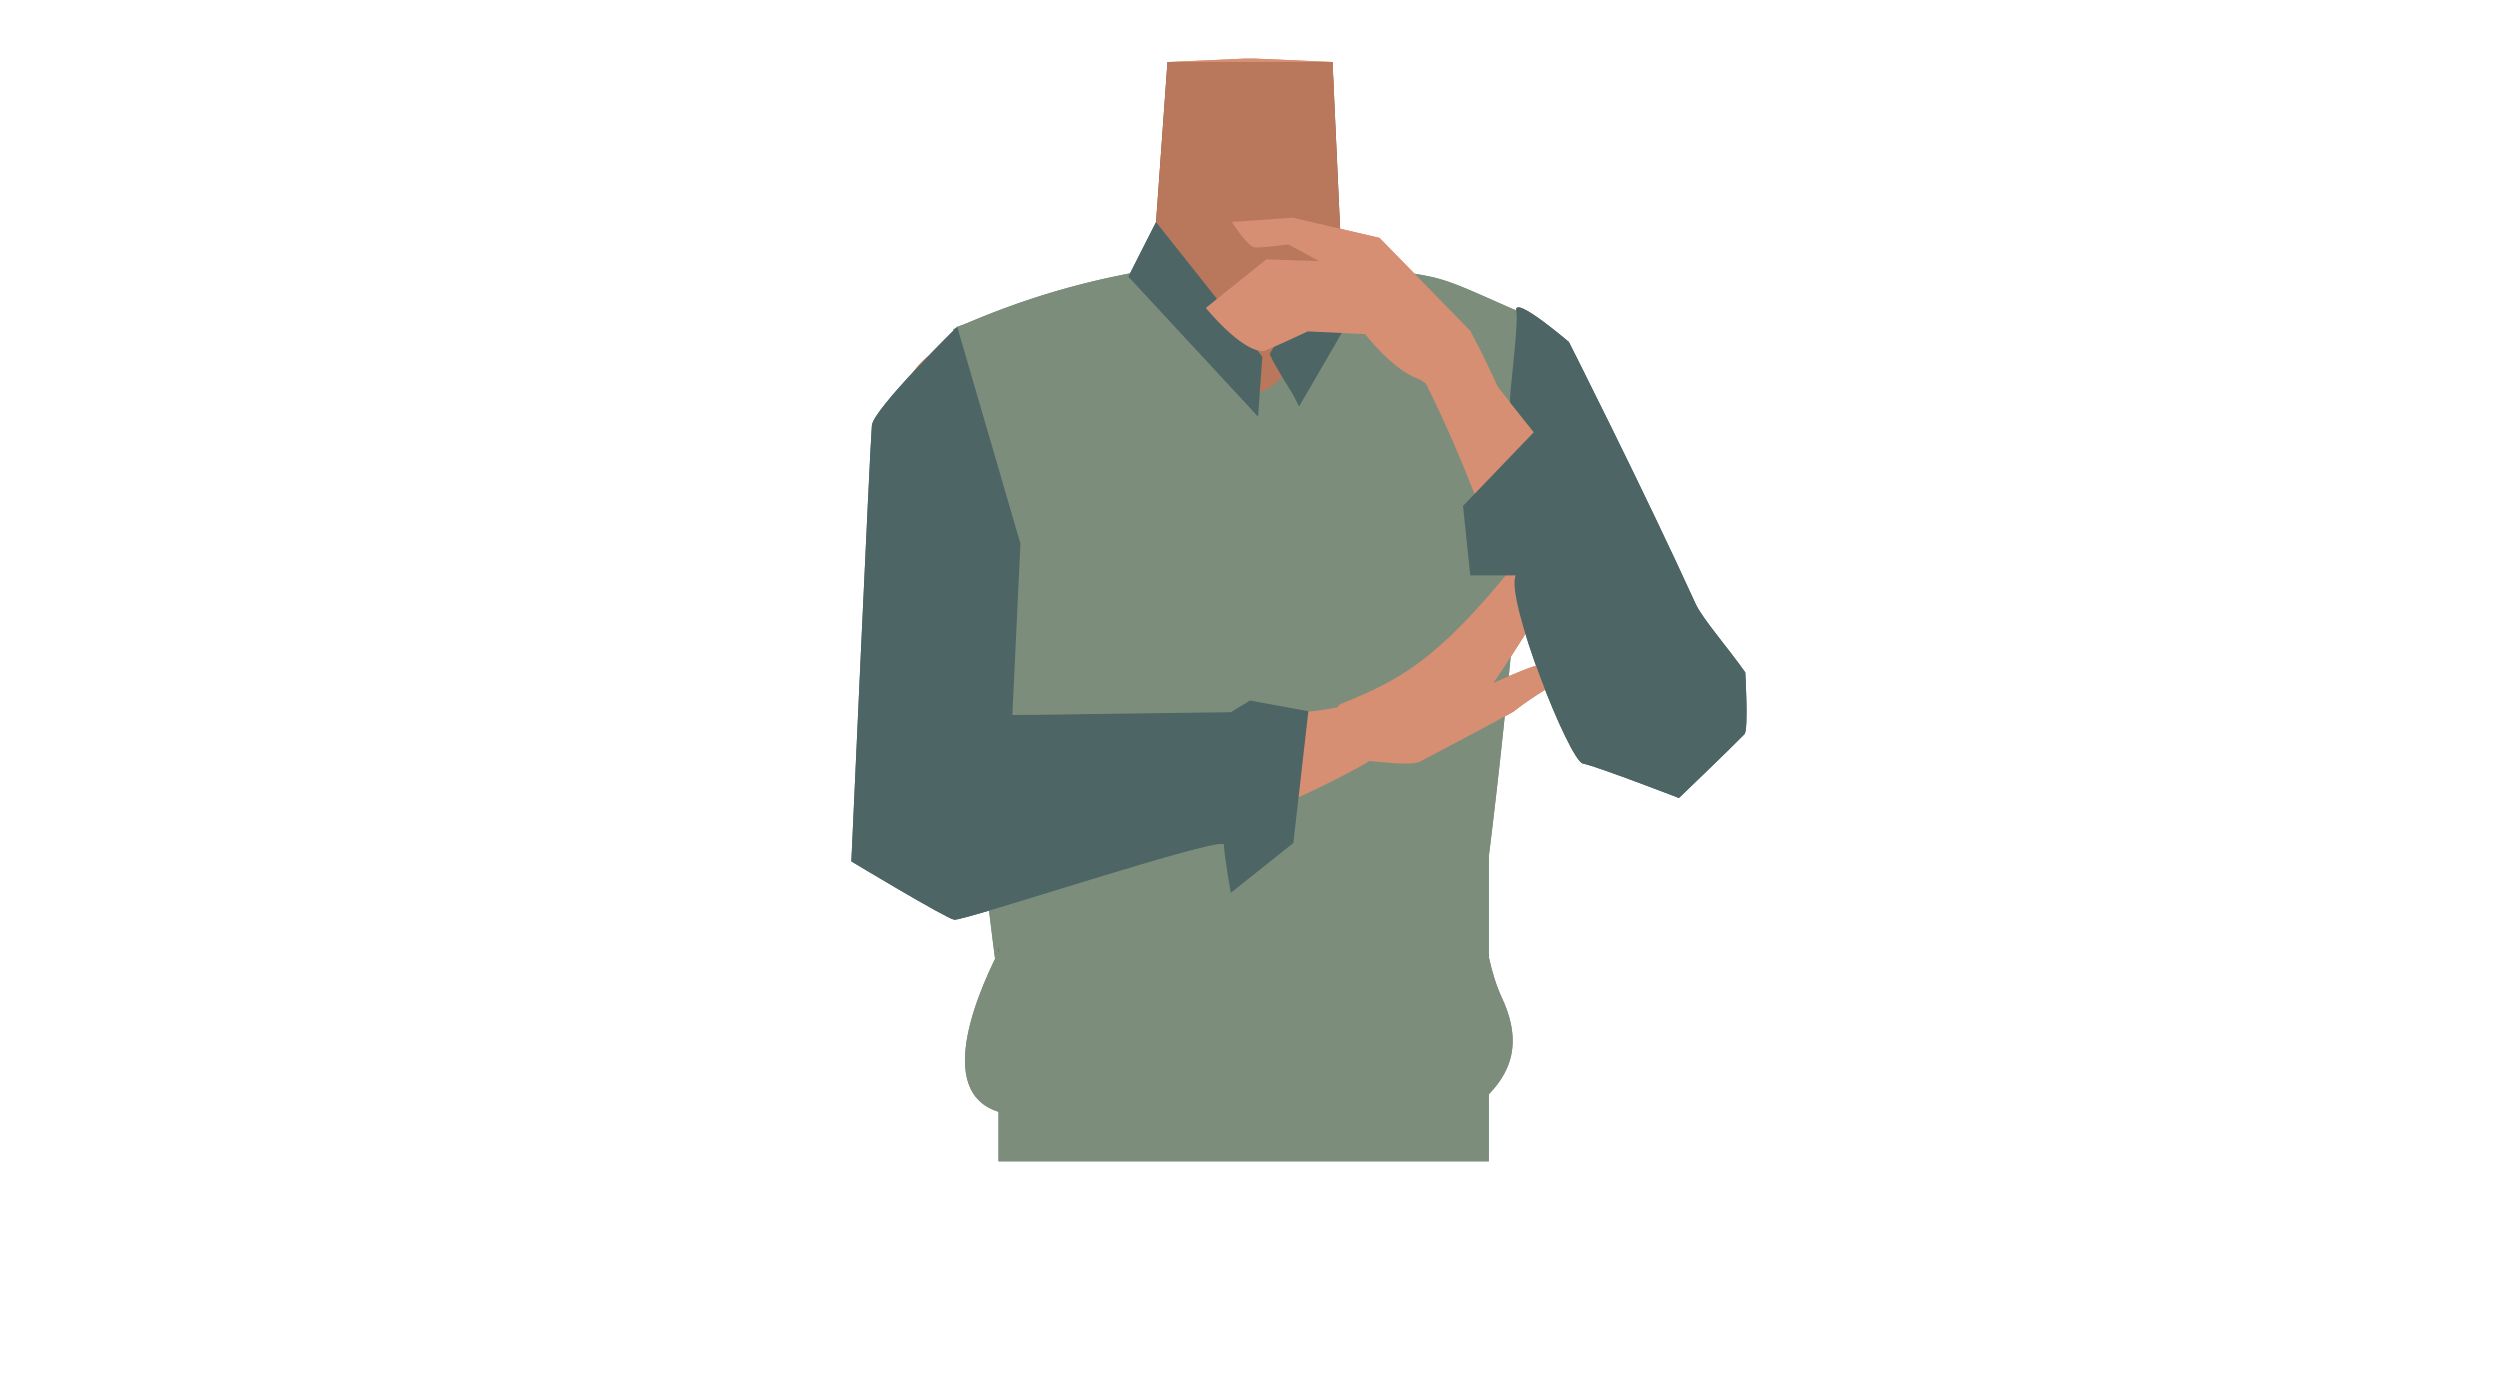 <svg xmlns="http://www.w3.org/2000/svg" viewBox="0 0 588 323.34"><defs><style>.cls-1{fill:#d68f72;}.cls-2{fill:#6f412a;}.cls-3{fill:#4c2a33;}.cls-4{fill:#7c8e7b;}.cls-5{fill:#423632;}.cls-6{fill:#4e6566;}.cls-7{fill:#b9785c;}</style></defs><g id="Calque_9" data-name="Calque 9"><path class="cls-1" d="M321,85.42c0,19.82,12.9,25.22,19.53,32.21,10.53,11.11,21.42,39.28,29.38,51.89,3.76,5.95,14.91,18.53,24.92,13.33h0c12.57-7.26,5.57-23.33,2.55-29.36-6.15-12.27-26.59-65.69-40.07-76.68,0,0-13.12-11.89-25.33-7.69-7.85,2.69-11,8.14-11,16.3Z"/><path class="cls-1" d="M294,164.79c-5.48-3.57-8-.63-13.73,2.52-9.75,5.34-15.83,23.72-26.67,26.21-3.85.88-1-16.31-2-22.56-1.54-9.32-9.17-26.27-20.08-35.61-9.24-7.91-14.07-3.57-18.08-16.18-7-22,6.07-38.61,16-42.46,15.17-5.88,37.14-5.1,43.52-14.23l.94-27.7.69-20.19,18.32-.81h2.18l18.32.81.69,20.19.94,27.7c6.38,9.13,36,3.72,48.27,14.39,2.63,2.29,15.78,17.36,43.46,91.08,4.66,12.39-41-40.51-50.27-32.6-10.91,9.34-6.86,27.53-8.39,36.85-1,6.25-9.86,22.2-13.71,21.32-10.84-2.49-16.92-20.87-26.67-26.21-5.74-3.15-8.25-6.09-13.73-2.52"/><path class="cls-2" d="M270.76,68.22s36.7,44.44,46.1,22.23l-3.45-75.86H274.59Z"/><ellipse class="cls-3" cx="293.91" cy="26.37" rx="10.3" ry="1.63"/><path class="cls-4" d="M343.2,246.88c6.52-28,22.17-170,13.46-173.82-18.12-8-16.84-7.87-32.23-9.74-11.06-1.34-18.67,28-28.75,28.92-6.3.58-24-29.11-29.6-28a183.59,183.59,0,0,0-41.83,13.19c-3.66,19.24,7.2,144.8,13.83,172.58"/><path class="cls-1" d="M243.3,90.49c8.65,17.82-.45,28.25-3.29,37.41-4.51,14.53-1.86,44.56-3.43,59.35-.74,7-5.16,23.1-16.36,22.76h0c-14.39-1.08-15.2-18.55-15.15-25.28.11-13.68-.82-73.69,6.37-89.41,0,0,2.2-13.22,14.92-14.73,8.18-1,13.37,2.56,16.94,9.9Z"/><path class="cls-1" d="M205.51,200c-.42-16.54,5.16-25.94,12.44-29.42,10.32-4.94,76.13-.61,93.84-3.72,10-1.76,15.28-3,16.89,2.86,1.45,5.3-7.82,10.08-11.45,12-34.08,18-59.86,20.72-88.77,21.87C209.48,204.31,205.61,203.83,205.51,200Z"/><path class="cls-1" d="M356,167.35a82.36,82.36,0,0,1,13.69-8.59s-4.16-2.67-6.8-2.57c-2.15.09-11.67,4.47-11.67,4.47h0c16.32-23.91,25.17-43.34,26.15-46.21.7-2-1.58-8.12-1.58-8.12s-16.32,22.58-21.3,28.62C337.54,155.48,329.09,160,315.3,165.6c-2.43,1-1.15,15,4.11,13.42,1.84-.56,11.94,1.54,14.79,0C345.6,173,355.67,167.6,356,167.35Z"/><rect class="cls-5" x="234.85" y="222.93" width="109.24" height="23.41"/><path class="cls-1" d="M401.53,178.28c9.25-6.65,4.5-16.84-.77-25-3.75-5.84-45.75-58.68-57-73.19-6.35-8.2-9.52-12.74-14.63-9.35-4.65,3.09,4.28,15.49,6.14,19.25,19.67,39.61,20.11,62.32,41.1,83C390.15,186.49,398.35,180.56,401.53,178.28Z"/><path class="cls-4" d="M231.5,135.35s-3-23.39-6.36-58.48l24.32-8.65,27.44,48.9Z"/><path class="cls-6" d="M360.73,101.67,344.1,119l1.71,16.34H356.5c-2.57,5.24,12.61,43.64,15.81,44.25s22.57,8.1,22.57,8.1,11.89-11.38,15.41-15c1-1,.2-14.53.2-14.53-3.72-5.36-10-12.56-11.62-16C386.61,115.25,369,80.43,369,80.43s-13-11.12-12.37-7.37-1.93,21-1.4,21.66Z"/></g><g id="Calque_10" data-name="Calque 10"><polygon class="cls-4" points="234.85 273.14 234.85 220.21 350.17 193.56 350.17 273.14 234.85 273.14"/><path class="cls-6" d="M265.39,65.08l6.51-12.84s25,31.42,25,31.7-1,14.06-1,14.06Z"/><path class="cls-6" d="M304.14,92.82s-5.82-9.16-5.45-9.71,16.13-27.19,16.13-27.19,7,9.16,7.36,10-16.65,29.68-16.65,29.68Z"/><path class="cls-6" d="M225.14,76.87l14.87,51-1.9,40.3,51.36-.66,4.53-2.75,13.73,2.52-3.53,31L289.47,210s-1.56-8.9-1.6-11.31-61.31,18.06-63.46,17.62-24.17-13.71-24.17-13.71,4.44-98.64,4.83-102.55S225.14,76.87,225.14,76.87Z"/><path class="cls-4" d="M238.78,243c-3.22,3.77,14.63-15.1,13.28-15.35S240,214,235.56,222.5s-16.91,34.79,0,39.2,107.62,2.2,112.9-2.65,10.57-11.89,4.85-24.22-3.81-27-8.51-31.85S238.78,243,238.78,243Z"/><path class="cls-1" d="M289.71,52.2l14.34-1,20.41,4.75,21.35,21.86s12.17,22.59,8.89,23.73c-5,1.75-17.88-11.28-21.43-12.57-5.73-2.07-12.21-10.39-12.21-10.39l-13.46-.64s-9.86,4.63-10.46,4.64c-5.27.08-13.53-10.16-13.53-10.16L297.85,61l12.44.43L303,57.48s-7.37,1-8.16.65C293.09,57.46,289.71,52.2,289.71,52.2Z"/><path class="cls-1" d="M321,85.42c0,19.82,12.9,25.22,19.53,32.21,10.53,11.11,21.42,39.28,29.38,51.89,3.76,5.95,14.91,18.53,24.92,13.33h0c12.57-7.26,5.57-23.33,2.55-29.36-6.15-12.27-26.59-65.69-40.07-76.68,0,0-13.12-11.89-25.33-7.69-7.85,2.69-11,8.14-11,16.3Z"/><path class="cls-1" d="M294,164.79c-5.48-3.57-8-.63-13.73,2.52-9.75,5.34-15.83,23.72-26.67,26.21-3.85.88-1-16.31-2-22.56-1.54-9.32-9.17-26.27-20.08-35.61-9.24-7.91-14.07-3.57-18.08-16.18-7-22,6.07-38.61,16-42.46,15.17-5.88,37.14-5.1,43.52-14.23l.94-27.7.69-20.19,18.32-.81h2.18l18.32.81.69,20.19.94,27.7c6.38,9.13,36,3.72,48.27,14.39,2.63,2.29,15.78,17.36,43.46,91.08,4.66,12.39-41-40.51-50.27-32.6-10.91,9.34-6.86,27.53-8.39,36.85-1,6.25-9.86,22.2-13.71,21.32-10.84-2.49-16.92-20.87-26.67-26.21-5.74-3.15-8.25-6.09-13.73-2.52"/><path class="cls-7" d="M270.76,68.22s36.7,44.44,46.1,22.23l-3.45-75.86H274.59Z"/><path class="cls-4" d="M343.2,246.88c6.52-28,22.17-170,13.46-173.82-18.12-8-16.84-7.87-32.23-9.74-11.06-1.34-18.67,28-28.75,28.92-6.3.58-24-29.11-29.6-28a183.59,183.59,0,0,0-41.83,13.19c-3.66,19.24,7.2,144.8,13.83,172.58"/><path class="cls-1" d="M243.3,90.49c8.65,17.82-.45,28.25-3.29,37.41-4.51,14.53-1.86,44.56-3.43,59.35-.74,7-5.16,23.1-16.36,22.76h0c-14.39-1.08-15.2-18.55-15.15-25.28.11-13.68-.82-73.69,6.37-89.41,0,0,2.2-13.22,14.92-14.73,8.18-1,13.37,2.56,16.94,9.9Z"/><path class="cls-1" d="M205.51,200c-.42-16.54,5.16-25.94,12.44-29.42,10.32-4.94,76.13-.61,93.84-3.72,10-1.76,15.28-3,16.89,2.86,1.45,5.3-7.82,10.08-11.45,12-34.08,18-59.86,20.72-88.77,21.87C209.48,204.31,205.61,203.83,205.51,200Z"/><path class="cls-1" d="M356,167.35a82.36,82.36,0,0,1,13.69-8.59s-4.16-2.67-6.8-2.57c-2.15.09-11.67,4.47-11.67,4.47h0c16.32-23.91,25.17-43.34,26.15-46.21.7-2-1.58-8.12-1.58-8.12s-16.32,22.58-21.3,28.62C337.54,155.48,329.09,160,315.3,165.6c-2.43,1-1.15,15,4.11,13.42,1.84-.56,11.94,1.54,14.79,0C345.6,173,355.67,167.6,356,167.35Z"/><rect class="cls-5" x="234.85" y="222.93" width="109.24" height="23.41"/><path class="cls-1" d="M401.53,178.28c9.25-6.65,4.5-16.84-.77-25-3.75-5.84-45.75-58.68-57-73.19-6.35-8.2-9.52-12.74-14.63-9.35-4.65,3.09,4.28,15.49,6.14,19.25,19.67,39.61,20.11,62.32,41.1,83C390.15,186.49,398.35,180.56,401.53,178.28Z"/><path class="cls-4" d="M231.5,135.35s-3-23.39-6.36-58.48l24.32-8.65,27.44,48.9Z"/><path class="cls-6" d="M360.73,101.67,344.1,119l1.71,16.34H356.5c-2.57,5.24,12.61,43.64,15.81,44.25s22.57,8.1,22.57,8.1,11.89-11.38,15.41-15c1-1,.2-14.53.2-14.53-3.72-5.36-10-12.56-11.62-16C386.61,115.25,369,80.43,369,80.43s-13-11.12-12.37-7.37-1.93,21-1.4,21.66Z"/><polygon class="cls-4" points="234.85 273.14 234.85 220.21 350.17 193.56 350.17 273.14 234.85 273.14"/><path class="cls-6" d="M265.39,65.08l6.51-12.84s25,31.42,25,31.7-1,14.06-1,14.06Z"/><path class="cls-6" d="M304.14,92.82s-5.82-9.16-5.45-9.71,16.13-27.19,16.13-27.19,7,9.16,7.36,10-16.65,29.68-16.65,29.68Z"/><path class="cls-6" d="M225.14,76.87l14.87,51-1.9,40.3,51.36-.66,4.53-2.75,13.73,2.52-3.53,31L289.47,210s-1.56-8.9-1.6-11.31-61.31,18.06-63.46,17.62-24.17-13.71-24.17-13.71,4.44-98.64,4.83-102.55S225.14,76.87,225.14,76.87Z"/><path class="cls-4" d="M238.78,243c-3.22,3.77,14.63-15.1,13.28-15.35S240,214,235.56,222.5s-16.91,34.79,0,39.2,107.62,2.2,112.9-2.65,10.57-11.89,4.85-24.22-3.81-27-8.51-31.85S238.78,243,238.78,243Z"/><path class="cls-1" d="M289.71,52.2l14.34-1,20.41,4.75,21.35,21.86s12.17,22.59,8.89,23.73c-5,1.75-17.88-11.28-21.43-12.57-5.73-2.07-12.21-10.39-12.21-10.39l-13.46-.64s-9.86,4.63-10.46,4.64c-5.27.08-13.53-10.16-13.53-10.16L297.85,61l12.44.43L303,57.48s-7.37,1-8.16.65C293.09,57.46,289.71,52.2,289.71,52.2Z"/></g></svg>